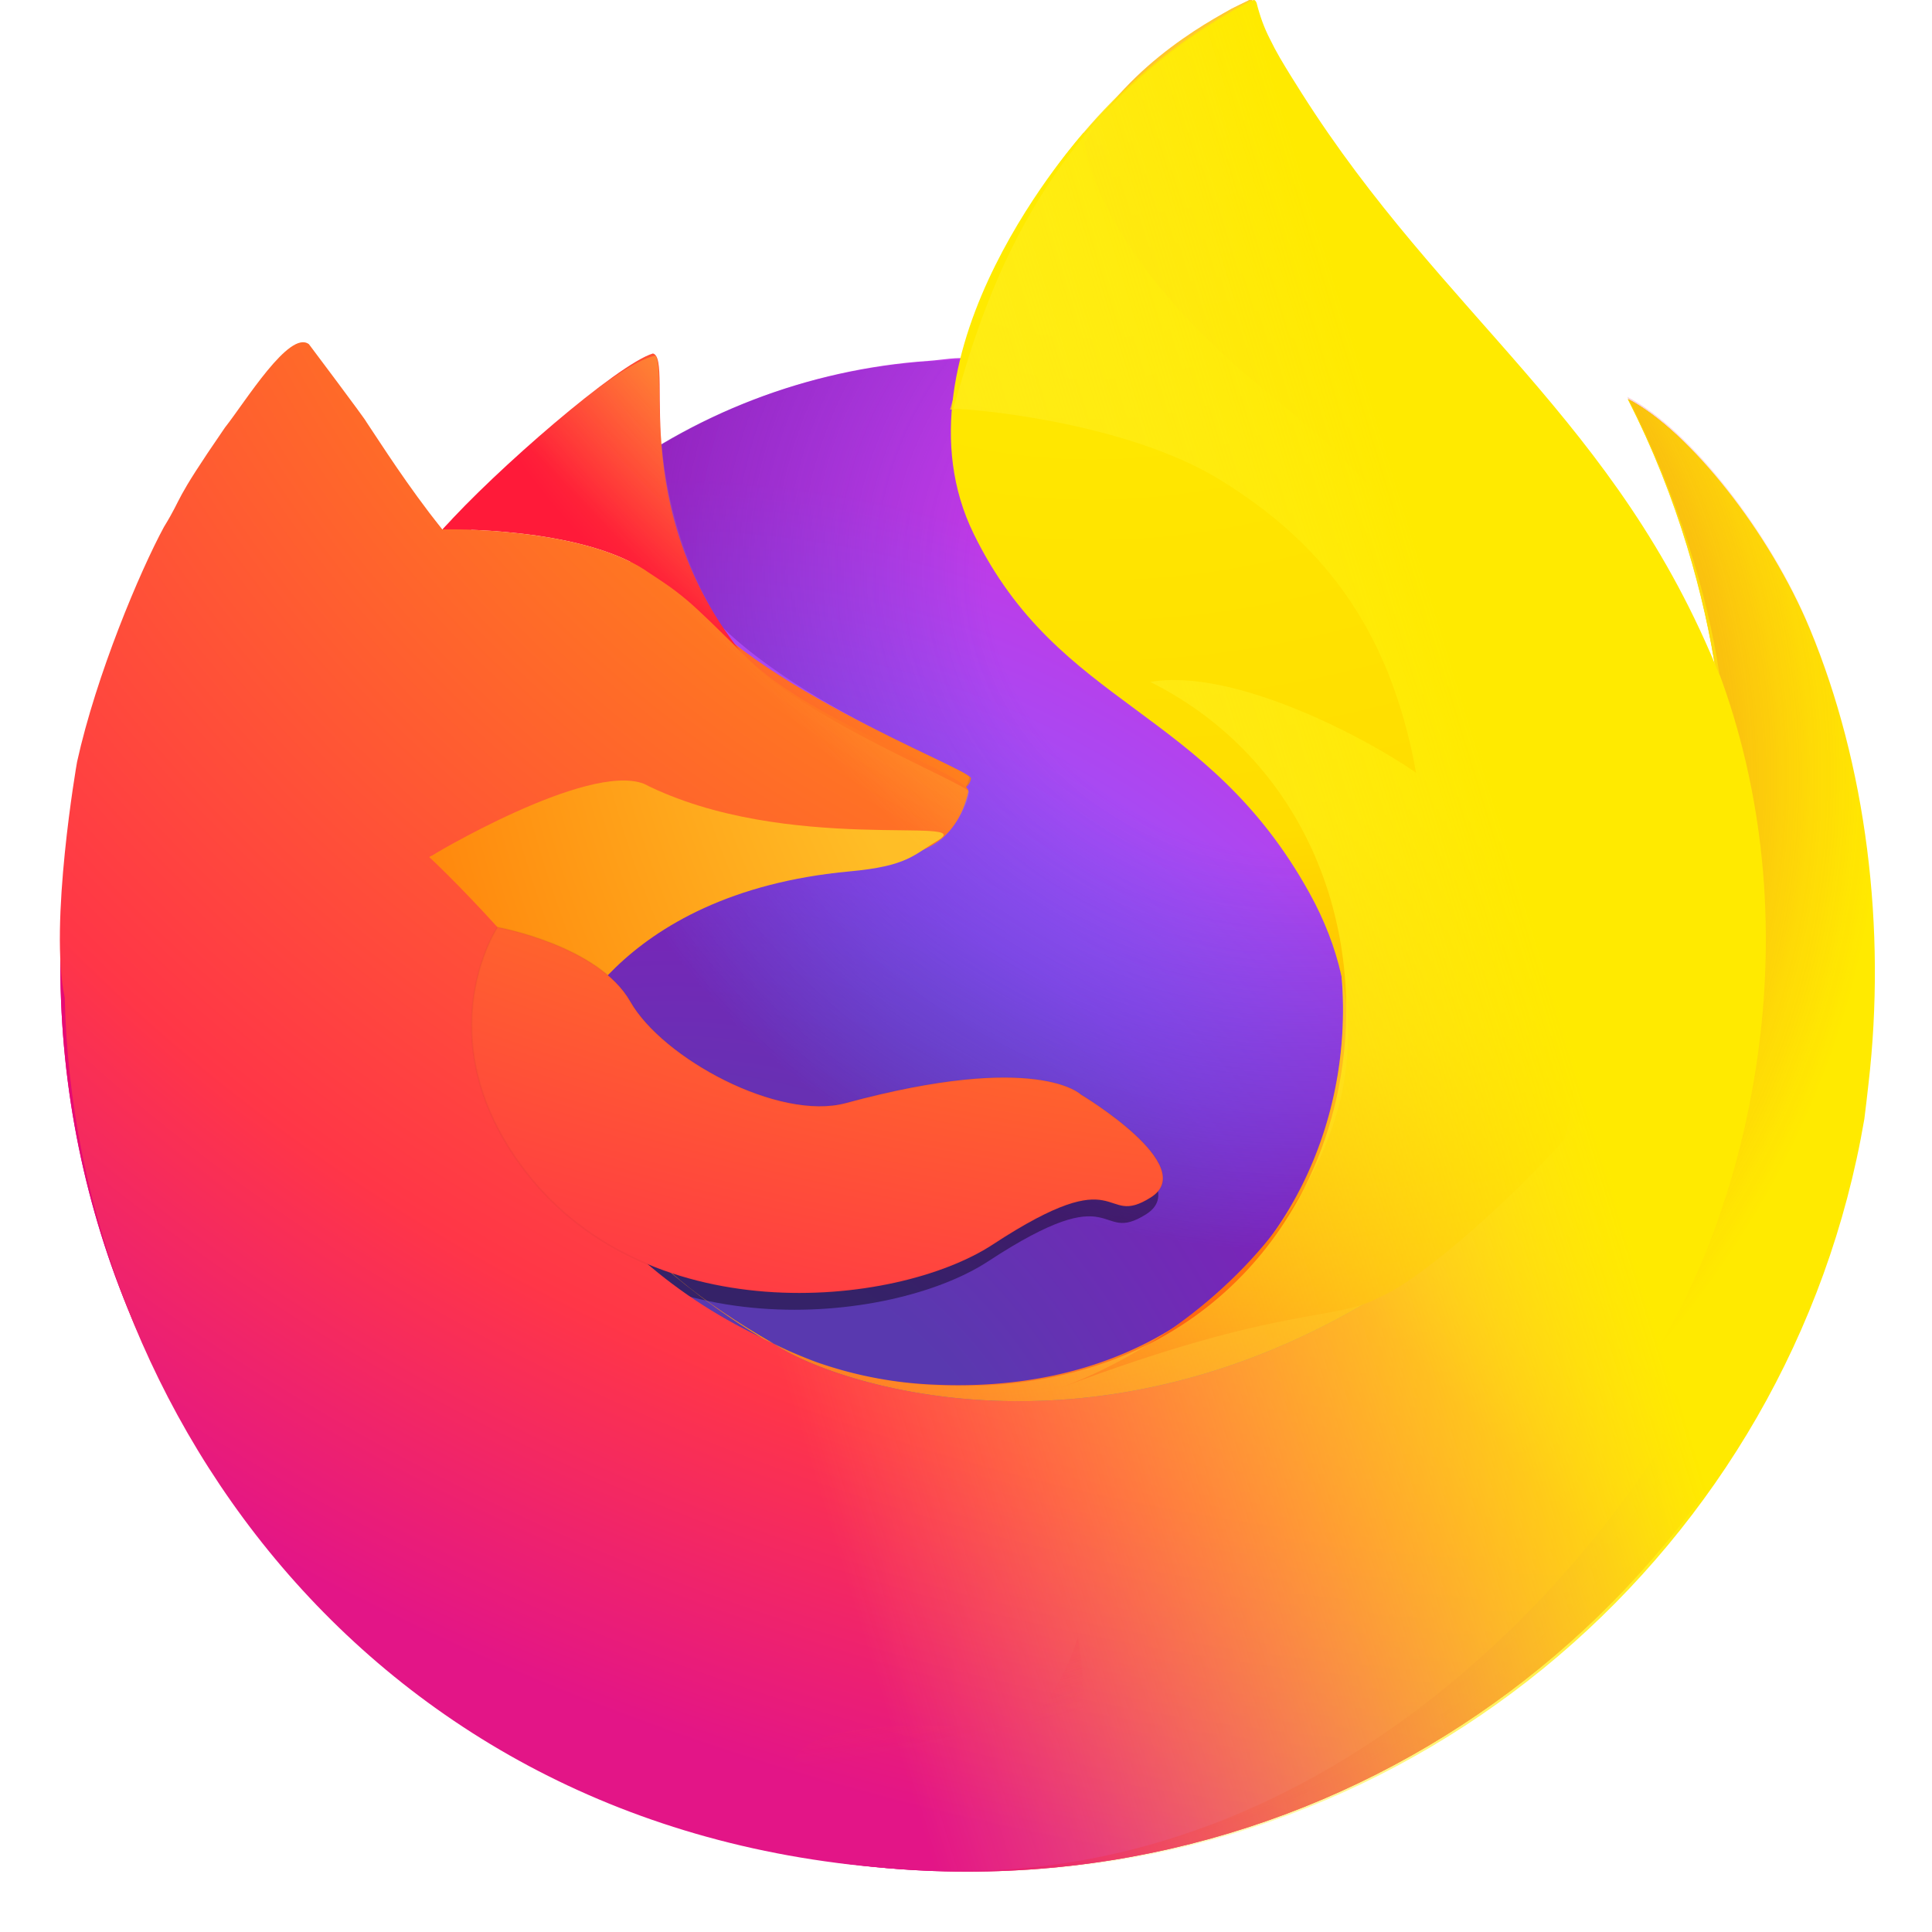 <?xml version="1.0" encoding="UTF-8" standalone="no"?>
<svg
   xmlns:dc="http://purl.org/dc/elements/1.1/"
   xmlns:cc="http://creativecommons.org/ns#"
   xmlns:rdf="http://www.w3.org/1999/02/22-rdf-syntax-ns#"
   xmlns:svg="http://www.w3.org/2000/svg"
   xmlns="http://www.w3.org/2000/svg"
   xmlns:xlink="http://www.w3.org/1999/xlink"
   xmlns:sodipodi="http://sodipodi.sourceforge.net/DTD/sodipodi-0.dtd"
   xmlns:inkscape="http://www.inkscape.org/namespaces/inkscape"
   viewBox="0 0 512 512"
   version="1.1"
   id="svg106"
   sodipodi:docname="firefox.svg"
   inkscape:version="1.0.2 (e86c870879, 2021-01-15)">
  <sodipodi:namedview
     pagecolor="#474745"
     bordercolor="#666666"
     borderopacity="1"
     objecttolerance="10"
     gridtolerance="10"
     guidetolerance="10"
     inkscape:pageopacity="0"
     inkscape:pageshadow="2"
     inkscape:window-width="1297"
     inkscape:window-height="704"
     id="namedview108"
     showgrid="false"
     inkscape:snap-global="false"
     inkscape:zoom="0.61798042"
     inkscape:cx="120.5711"
     inkscape:cy="313.33981"
     inkscape:window-x="69"
     inkscape:window-y="27"
     inkscape:window-maximized="1"
     inkscape:current-layer="svg106"
     inkscape:document-rotation="0"
     showguides="false" />
  <defs
     id="defs92">
    <linearGradient
       id="linearGradient1077"
       x1="406.611"
       y1="68.312"
       x2="121.688"
       y2="354.303"
       gradientTransform="matrix(0.984,0,0,1.017,0.006,0.372)"
       gradientUnits="userSpaceOnUse">
      <stop
         offset="0.092"
         stop-color="#fff44f"
         stop-opacity=".8"
         id="stop1073"
         style="stop-color:#ffea00;stop-opacity:1" />
      <stop
         offset="0.546"
         stop-color="#fff44f"
         stop-opacity="0"
         id="stop1075"
         style="stop-color:#fff44f;stop-opacity:0" />
    </linearGradient>
    <radialGradient
       id="radialGradient960"
       cx="390.973"
       cy="-40.28"
       r="742.387"
       gradientTransform="scale(1.091,0.916)"
       fx="390.973"
       fy="-40.28"
       gradientUnits="userSpaceOnUse">
      <stop
         offset="0.074"
         stop-color="#fff44f"
         id="stop952" />
      <stop
         offset="0.293"
         stop-color="#ff980e"
         id="stop954" />
      <stop
         offset="0.656"
         stop-color="#ff3647"
         id="stop956" />
      <stop
         offset="0.793"
         stop-color="#e31587"
         id="stop958" />
    </radialGradient>
    <radialGradient
       id="radialGradient981"
       cx="84%"
       cy="-41%"
       r="180%">
      <stop
         offset=".11"
         stop-color="#fff44f"
         id="stop973" />
      <stop
         offset="0.073"
         stop-color="#ff980e"
         id="stop975" />
      <stop
         offset="0.938"
         stop-color="#ff3647"
         id="stop977" />
      <stop
         offset="0.974"
         stop-color="#e31587"
         id="stop979" />
    </radialGradient>
    <radialGradient
       id="radialGradient963"
       cx="84%"
       cy="-41%"
       r="180%">
      <stop
         offset="0.025"
         stop-color="#fff44f"
         id="stop955" />
      <stop
         offset="0.082"
         stop-color="#ff980e"
         id="stop957"
         style="stop-opacity:0;stop-color:#ff980e" />
      <stop
         offset="0.908"
         stop-color="#ff3647"
         id="stop959" />
      <stop
         offset="0.958"
         stop-color="#e31587"
         id="stop961" />
    </radialGradient>
    <linearGradient
       id="a"
       x1="87.25%"
       y1="15.5%"
       x2="9.4%"
       y2="93.1%">
      <stop
         offset=".05"
         stop-color="#fff44f"
         id="stop2" />
      <stop
         offset=".37"
         stop-color="#ff980e"
         id="stop4" />
      <stop
         offset=".53"
         stop-color="#ff3647"
         id="stop6" />
      <stop
         offset=".7"
         stop-color="#e31587"
         id="stop8" />
    </linearGradient>
    <radialGradient
       id="b"
       cx="87.4%"
       cy="-12.9%"
       r="128%"
       gradientTransform="translate(0.874,0),scale(0.8,1),translate(-0.87,0.129)">
      <stop
         offset=".13"
         stop-color="#ffbd4f"
         id="stop11" />
      <stop
         offset=".28"
         stop-color="#ff980e"
         id="stop13" />
      <stop
         offset=".47"
         stop-color="#ff3750"
         id="stop15" />
      <stop
         offset=".78"
         stop-color="#eb0878"
         id="stop17" />
      <stop
         offset=".86"
         stop-color="#e50080"
         id="stop19" />
    </radialGradient>
    <radialGradient
       id="c"
       cx="49%"
       cy="40%"
       r="128%"
       gradientTransform="translate(0.49,0.4),scale(0.82,1),translate(-0.49,-0.4)">
      <stop
         offset=".3"
         stop-color="#960e18"
         id="stop22" />
      <stop
         offset=".35"
         stop-color="#b11927"
         stop-opacity=".74"
         id="stop24" />
      <stop
         offset=".43"
         stop-color="#db293d"
         stop-opacity=".34"
         id="stop26" />
      <stop
         offset=".5"
         stop-color="#f5334b"
         stop-opacity=".09"
         id="stop28" />
      <stop
         offset=".53"
         stop-color="#ff3750"
         stop-opacity="0"
         id="stop30" />
    </radialGradient>
    <radialGradient
       id="d"
       cx="48%"
       cy="-12%"
       r="140%">
      <stop
         offset=".13"
         stop-color="#fff44f"
         id="stop33" />
      <stop
         offset=".53"
         stop-color="#ff980e"
         id="stop35" />
    </radialGradient>
    <radialGradient
       id="e"
       cx="206.271"
       cy="373.24"
       r="223.497"
       gradientTransform="matrix(1.266,0,0,1.387,-82.832,-81.34)"
       fx="206.271"
       fy="373.24"
       gradientUnits="userSpaceOnUse">
      <stop
         offset=".35"
         stop-color="#3a8ee6"
         id="stop38" />
      <stop
         offset=".67"
         stop-color="#9059ff"
         id="stop40" />
      <stop
         offset="1"
         stop-color="#c139e6"
         id="stop42" />
    </radialGradient>
    <radialGradient
       id="f"
       cx="343.159"
       cy="176.955"
       r="131.863"
       gradientTransform="matrix(1.834,0,-2.6488303e-8,1.639,-284.731,-137.876)"
       fx="343.159"
       fy="176.955"
       gradientUnits="userSpaceOnUse">
      <stop
         offset="0.343"
         stop-color="#9059ff"
         stop-opacity="0"
         id="stop45"
         style="stop-color:#2c30b1;stop-opacity:0" />
      <stop
         offset="0.83"
         stop-color="#6e008b"
         stop-opacity=".6"
         id="stop47" />
    </radialGradient>
    <radialGradient
       id="g"
       cx="210%"
       cy="-100%"
       r="290%">
      <stop
         offset=".1"
         stop-color="#ffe226"
         id="stop50" />
      <stop
         offset=".79"
         stop-color="#ff7139"
         id="stop52"
         style="stop-color:#ff1a39;stop-opacity:1" />
    </radialGradient>
    <radialGradient
       id="h"
       cx="390.973"
       cy="-40.28"
       r="742.387"
       gradientTransform="scale(1.091,0.916)"
       fx="390.973"
       fy="-40.28"
       gradientUnits="userSpaceOnUse">
      <stop
         offset="0.098"
         stop-color="#fff44f"
         id="stop55" />
      <stop
         offset="0.502"
         stop-color="#ff980e"
         id="stop57" />
      <stop
         offset="0.868"
         stop-color="#ff3647"
         id="stop59" />
      <stop
         offset="0.949"
         stop-color="#e31587"
         id="stop61" />
    </radialGradient>
    <radialGradient
       id="i"
       cx="16.1%"
       cy="-18.6%"
       r="348.8%"
       gradientTransform="translate(0.16,-0.19),scale(1,0.47),rotate(84),translate(-0.16,0.19)">
      <stop
         offset="0"
         stop-color="#fff44f"
         id="stop64" />
      <stop
         offset=".3"
         stop-color="#ff980e"
         id="stop66" />
      <stop
         offset=".57"
         stop-color="#ff3647"
         id="stop68" />
      <stop
         offset=".74"
         stop-color="#e31587"
         id="stop70" />
    </radialGradient>
    <radialGradient
       id="j"
       cx="18.9%"
       cy="-42.5%"
       r="238.4%">
      <stop
         offset=".14"
         stop-color="#fff44f"
         id="stop73" />
      <stop
         offset=".48"
         stop-color="#ff980e"
         id="stop75" />
      <stop
         offset=".66"
         stop-color="#ff3647"
         id="stop77" />
      <stop
         offset=".9"
         stop-color="#e31587"
         id="stop79" />
    </radialGradient>
    <radialGradient
       id="k"
       cx="346.458"
       cy="140.642"
       r="519.07"
       gradientTransform="matrix(0.817,0,0,0.964,76.264,0)"
       fx="346.458"
       fy="140.642"
       gradientUnits="userSpaceOnUse">
      <stop
         offset="0.346"
         stop-color="#fff44f"
         id="stop82"
         style="stop-color:#ffbe26;stop-opacity:1" />
      <stop
         offset="0.745"
         stop-color="#ff980e"
         id="stop84"
         style="stop-color:#ff6b00;stop-opacity:1" />
    </radialGradient>
    <linearGradient
       id="l"
       x1="406.611"
       y1="68.312"
       x2="121.688"
       y2="354.303"
       gradientTransform="matrix(0.984,0,0,1.017,0.006,0.372)"
       gradientUnits="userSpaceOnUse">
      <stop
         offset="0.287"
         stop-color="#fff44f"
         stop-opacity=".8"
         id="stop87"
         style="stop-color:#ffea00;stop-opacity:1" />
      <stop
         offset="0.546"
         stop-color="#fff44f"
         stop-opacity="0"
         id="stop89" />
    </linearGradient>
    <radialGradient
       inkscape:collect="always"
       xlink:href="#h"
       id="radialGradient1055"
       cx="274.49"
       cy="190.826"
       fx="274.49"
       fy="190.826"
       r="91.806"
       gradientTransform="matrix(8.542,0,0,5.289,-1917.473,-1051.902)"
       gradientUnits="userSpaceOnUse" />
    <radialGradient
       id="h-6"
       cx="390.973"
       cy="-40.28"
       r="742.387"
       gradientTransform="scale(1.091,0.916)"
       fx="390.973"
       fy="-40.28"
       gradientUnits="userSpaceOnUse">
      <stop
         offset=".11"
         stop-color="#fff44f"
         id="stop55-7" />
      <stop
         offset=".46"
         stop-color="#ff980e"
         id="stop57-5" />
      <stop
         offset=".72"
         stop-color="#ff3647"
         id="stop59-3" />
      <stop
         offset=".9"
         stop-color="#e31587"
         id="stop61-5" />
    </radialGradient>
    <filter
       inkscape:collect="always"
       style="color-interpolation-filters:sRGB"
       id="filter1309"
       x="-0.033"
       width="1.065"
       y="-0.061"
       height="1.123">
      <feGaussianBlur
         inkscape:collect="always"
         stdDeviation="2.483"
         id="feGaussianBlur1311" />
    </filter>
    <radialGradient
       inkscape:collect="always"
       xlink:href="#radialGradient960"
       id="radialGradient950"
       gradientUnits="userSpaceOnUse"
       gradientTransform="scale(1.091,0.916)"
       cx="390.973"
       cy="-40.28"
       fx="390.973"
       fy="-40.28"
       r="742.387" />
    <radialGradient
       id="radial-gradient-7"
       cx="691.339"
       cy="3.289"
       r="923.615"
       gradientUnits="userSpaceOnUse"
       gradientTransform="matrix(0.518,0,0,0.351,-68.801,48.235)"
       fx="691.339"
       fy="3.289">
      <stop
         offset="0.108"
         stop-color="#ffea00"
         id="stop93" />
      <stop
         offset="0.536"
         stop-color="#fd0"
         id="stop95" />
      <stop
         offset="0.721"
         stop-color="#ffba00"
         id="stop97" />
      <stop
         offset="0.821"
         stop-color="#ff9100"
         id="stop99" />
      <stop
         offset="0.922"
         stop-color="#ff6711"
         id="stop101" />
      <stop
         offset="0.994"
         stop-color="#ff4a1d"
         id="stop103" />
    </radialGradient>
    <linearGradient
       id="linear-gradient-6"
       x1="655.531"
       y1="38.12"
       x2="961.187"
       y2="721.615"
       gradientUnits="userSpaceOnUse"
       gradientTransform="matrix(0.418,0,0,0.406,5.901,33.367)">
      <stop
         offset="0"
         stop-color="#fff14f"
         id="stop150" />
      <stop
         offset="0.268"
         stop-color="#ffee4c"
         id="stop152" />
      <stop
         offset="0.452"
         stop-color="#ffe643"
         id="stop154" />
      <stop
         offset="0.612"
         stop-color="#ffd834"
         id="stop156" />
      <stop
         offset="0.757"
         stop-color="#ffc41e"
         id="stop158" />
      <stop
         offset="0.892"
         stop-color="#ffab02"
         id="stop160" />
      <stop
         offset="0.902"
         stop-color="#ffa900"
         id="stop162" />
      <stop
         offset="0.949"
         stop-color="#ffa000"
         id="stop164" />
      <stop
         offset="1"
         stop-color="#ff9100"
         id="stop166" />
    </linearGradient>
    <radialGradient
       id="i-3"
       cx="421.493"
       cy="-44.513"
       r="832.379"
       gradientTransform="matrix(0.734,0,0,1.362,610.479,-42.111)"
       fx="421.493"
       fy="-44.513"
       gradientUnits="userSpaceOnUse">
      <stop
         offset="0"
         stop-color="#fff44f"
         id="stop64-6" />
      <stop
         offset=".3"
         stop-color="#ff980e"
         id="stop66-7" />
      <stop
         offset=".57"
         stop-color="#ff3647"
         id="stop68-5" />
      <stop
         offset=".74"
         stop-color="#e31587"
         id="stop70-3" />
    </radialGradient>
    <radialGradient
       id="radial-gradient-7-5"
       cx="691.339"
       cy="3.289"
       r="923.615"
       gradientUnits="userSpaceOnUse"
       gradientTransform="matrix(0.518,0,0,0.351,541.678,6.124)"
       fx="691.339"
       fy="3.289">
      <stop
         offset="0.391"
         stop-color="#ffea00"
         id="stop93-6" />
      <stop
         offset="0.466"
         stop-color="#fd0"
         id="stop95-2" />
      <stop
         offset="0.648"
         stop-color="#ffba00"
         id="stop97-9" />
      <stop
         offset="0.897"
         stop-color="#ff9100"
         id="stop99-1"
         style="stop-color:#ff9100;stop-opacity:0" />
      <stop
         offset="0.922"
         stop-color="#ff6711"
         id="stop101-2"
         style="stop-color:#ff6711;stop-opacity:0.025" />
      <stop
         offset="0.994"
         stop-color="#ff4a1d"
         id="stop103-7"
         style="stop-color:#ff4a1d;stop-opacity:0.006" />
    </radialGradient>
    <radialGradient
       id="radialGradient960-9"
       cx="390.973"
       cy="-40.28"
       r="742.387"
       gradientTransform="scale(1.091,0.916)"
       fx="390.973"
       fy="-40.28"
       gradientUnits="userSpaceOnUse">
      <stop
         offset="0.074"
         stop-color="#fff44f"
         id="stop952-3" />
      <stop
         offset="0.293"
         stop-color="#ff980e"
         id="stop954-6" />
      <stop
         offset="0.656"
         stop-color="#ff3647"
         id="stop956-0" />
      <stop
         offset="0.793"
         stop-color="#e31587"
         id="stop958-6" />
    </radialGradient>
    <linearGradient
       inkscape:collect="always"
       xlink:href="#linearGradient1077"
       id="linearGradient1064"
       gradientUnits="userSpaceOnUse"
       gradientTransform="matrix(0.984,0,0,1.017,0.863,0.186)"
       x1="406.611"
       y1="68.312"
       x2="-73.189"
       y2="220.005" />
    <radialGradient
       id="c-2"
       cx="155.052"
       cy="228.298"
       r="554.146"
       gradientTransform="matrix(1.109,0,0,0.902,0.756,-0.353)"
       fx="155.052"
       fy="228.298"
       gradientUnits="userSpaceOnUse">
      <stop
         offset=".3"
         stop-color="#960e18"
         id="stop22-0" />
      <stop
         offset=".35"
         stop-color="#b11927"
         stop-opacity=".74"
         id="stop24-2" />
      <stop
         offset=".43"
         stop-color="#db293d"
         stop-opacity=".34"
         id="stop26-3" />
      <stop
         offset=".5"
         stop-color="#f5334b"
         stop-opacity=".09"
         id="stop28-7" />
      <stop
         offset=".53"
         stop-color="#ff3750"
         stop-opacity="0"
         id="stop30-5" />
    </radialGradient>
    <radialGradient
       id="radialGradient960-2"
       cx="390.973"
       cy="-40.28"
       r="742.387"
       gradientTransform="scale(1.091,0.916)"
       fx="390.973"
       fy="-40.28"
       gradientUnits="userSpaceOnUse">
      <stop
         offset="0.074"
         stop-color="#fff44f"
         id="stop952-8"
         style="stop-color:#fff44f;stop-opacity:0" />
      <stop
         offset="0.293"
         stop-color="#ff980e"
         id="stop954-9"
         style="stop-color:#fff700;stop-opacity:1" />
      <stop
         offset="0.656"
         stop-color="#ff3647"
         id="stop956-7"
         style="stop-color:#ff3647;stop-opacity:0.001" />
      <stop
         offset="0.793"
         stop-color="#e31587"
         id="stop958-3"
         style="stop-color:#e31587;stop-opacity:0" />
    </radialGradient>
  </defs>
  <path
     id="shape-base"
     d="m 478.711,166.353 c -10.445,-25.124 -30.618,-51.885 -47.23,-60.458 13.52,26.505 20.363,52.73 23.353,72.573 0,0.039 0.015,0.136 0.047,0.4 C 427.706,111.135 381.627,83.823 344,24.355 c -1.9,-3.007 -3.805,-6.022 -5.661,-9.2 -0.945,-1.623 -1.828,-3.282 -2.646,-4.972 -1.563,-3.018 -2.769,-6.208 -3.593,-9.506 0.012,-0.324 -0.225,-0.603 -0.546,-0.644 -0.147,-0.042 -0.304,-0.042 -0.451,0 -0.034,0.012 -0.084,0.051 -0.12,0.065 -0.053,0.021 -0.12,0.069 -0.176,0.1 0.027,-0.036 0.096,0.023 0.113,0.004 -60.37,35.356 -80.863,100.621 -82.745,133.344 -24.107,1.657 -47.156,10.539 -66.142,25.488 -1.988,-1.679 -4.066,-3.248 -6.225,-4.7 -5.478,-19.164 -34.707,18.049 -38.555,-5.779 C 119.549,167.929 131.244,124.612 117.284,140.302 h -0.111 c -9.527,-12.067 -36.477,-37.01 -35.934,-45.321 -0.114,-0.515 -13.559,12.16 -14.475,12.785 -8.407,6.001 17.808,-10.66 10.588,-3.273 -8.216,8.332 -15.722,17.334 -22.442,26.913 0,0.012 -0.007,0.026 -0.011,0.038 0,-0.013 0.007,-0.026 0.011,-0.038 -15.454,21.899 -26.414,46.644 -32.247,72.805 -0.115,0.521 -0.212,1.061 -0.324,1.586 -0.452,2.116 -2.08,12.7 -2.365,15 -0.022,0.177 -0.032,0.347 -0.053,0.524 -2.105,10.943 -3.408,22.025 -3.9,33.157 0,0.41 -0.025,0.816 -0.025,1.227 C 16,388.418 123.6,496 256.324,496 c 118.865,0 217.56,-86.288 236.882,-199.63 0.407,-3.076 0.733,-6.168 1.092,-9.271 4.777,-41.21 -0.53,-84.525 -15.587,-120.746 z M 201.716,354.447 c 1.124,0.537 2.18,1.124 3.334,1.639 0.048,0.033 0.114,0.07 0.163,0.1 -1.175,-0.562 -2.34,-1.141 -3.497,-1.739 z m 253.184,-175.52 -0.032,-0.233 c 0.012,0.085 0.027,0.174 0.04,0.259 z"
     fill="url(#a)"
     sodipodi:nodetypes="cccccccccccccccccccccccccccccccsccccccccccc" />
  <path
     id="body-outer-ring"
     d="m 478.711,166.353 c -10.445,-25.124 -30.569,-51.959 -47.181,-60.532 13.52,26.505 20.314,52.804 23.304,72.647 0,-0.058 0.011,0.048 0.036,0.226 0.012,0.085 0.027,0.174 0.04,0.259 22.675,61.47 10.322,123.978 -7.479,162.175 -27.539,59.1 -94.215,119.67 -198.576,116.716 C 136.1,454.651 36.766,370.988 18.223,261.41 c -3.379,-17.28 0,-26.054 1.7,-40.084 -2.071,10.816 -2.86,13.94 -3.9,33.157 0,0.41 -0.025,0.816 -0.025,1.227 C 16,388.418 123.6,496 256.324,496 c 118.865,0 217.56,-86.288 236.882,-199.63 0.407,-3.076 0.733,-6.168 1.092,-9.271 4.777,-41.21 -0.53,-84.525 -15.587,-120.746 z"
     fill="url(#b)"
     sodipodi:nodetypes="cccscccccccsccc" />
  <path
     id="body-outer-ring-shadow"
     d="m 478.711,166.353 c -10.445,-25.124 -30.753,-52.06 -47.365,-60.633 13.52,26.505 20.498,52.905 23.488,72.748 0,-0.058 0.011,0.048 0.036,0.226 0.012,0.085 0.027,0.174 0.04,0.259 22.675,61.47 10.322,123.978 -7.479,162.175 -27.539,59.1 -94.215,119.67 -198.576,116.716 C 136.1,454.651 36.766,370.988 18.223,261.41 c -3.379,-17.28 0,-26.054 1.7,-40.084 -2.071,10.816 -2.86,13.94 -3.9,33.157 0,0.41 -0.025,0.816 -0.025,1.227 C 16,388.418 123.6,496 256.324,496 c 118.865,0 217.56,-86.288 236.882,-199.63 0.407,-3.076 0.733,-6.168 1.092,-9.271 4.777,-41.21 -0.53,-84.525 -15.587,-120.746 z"
     fill="url(#c)"
     sodipodi:nodetypes="cccscccccccsccc" />
  <path
     id="tail-tip"
     d="m 361.922,194.6 c 0.524,0.368 1,0.734 1.493,1.1 -6.031,-10.704 -13.542,-20.505 -22.31,-29.112 C 266.4,91.892 321.516,4.626 330.811,0.194 330.838,0.158 326.281,2.341 326.298,2.322 265.928,37.678 250.061,100.819 248.179,133.542 c 2.8,-0.194 5.592,-0.429 8.442,-0.429 45.051,0 84.289,24.77 105.301,61.487 z"
     fill="url(#d)"
     sodipodi:nodetypes="ccccccsc" />
  <path
     id="globe-base"
     d="m 257.326,206.232 c -0.521,7.922 -40.678,16.833 -50.467,16.833 -90.567,0 -92.97,63.276 -92.97,63.276 4.012,46.132 36.128,84.121 75.024,104.222 1.775,0.917 3.57,1.745 5.367,2.564 3.081,1.364 6.201,2.64 9.355,3.825 13.337,4.722 27.306,7.416 41.442,7.993 158.739,7.445 168.815,-197.681 74.937,-247.038 120.336,98.626 59.718,8.541 39.684,-15.215 -32.851,-35.297 -58.951,-41.78 -102.438,-47.625 -3.743,-0.503 -7.476,0.311 -11.188,0.569 -31.949,2.196 -62.494,13.967 -87.655,33.778 4.856,4.108 8.165,12.126 19.713,23.502 15.329,27.26 79.079,50.729 79.197,53.316 z"
     fill="url(#e)"
     sodipodi:nodetypes="cscscccccscccc"
     style="fill:url(#e);stroke-width:1.325" />
  <path
     id="globe-shadow"
     d="m 256.817,205.986 c -0.52,7.912 -28.426,25.593 -38.201,25.593 -90.443,0 -105.124,54.704 -105.124,54.704 4.006,46.069 36.078,84.005 74.921,104.079 1.772,0.916 3.565,1.743 5.36,2.561 3.077,1.362 6.192,2.636 9.342,3.819 13.318,4.715 27.269,7.406 41.385,7.982 158.522,7.435 146.848,-143.417 140.025,-204.687 -0.332,-22.837 -5.484,-35.325 11.499,-23.396 -27.808,-48.589 -79.737,-81.37 -139.358,-81.37 -3.772,0 -7.466,0.311 -11.172,0.568 -31.905,2.193 -62.409,13.948 -87.535,33.732 4.849,4.103 10.323,9.587 21.855,20.947 13.339,30.225 76.885,52.885 77.003,55.468 z"
     fill="url(#f)"
     style="fill:url(#f);stroke-width:1.323"
     sodipodi:nodetypes="cscscccccscccc" />
  <path
     id="ear"
     d="m 170.829,151.036 c 1.674,1.08 28.391,26.008 30.038,27.128 C 164.656,137.954 179.009,95.122 173.033,93.675 163.812,96.416 131.246,124.614 117.286,140.304 c 1.155,-0.033 36.014,-0.66 53.543,10.732 z"
     fill="url(#g)"
     sodipodi:nodetypes="ccccc" />
  <path
     style="opacity:0.638;fill:#000000;fill-opacity:1;stroke:#000000;stroke-width:0.413px;stroke-linecap:butt;stroke-linejoin:miter;stroke-opacity:0.032;filter:url(#filter1309)"
     d="m 130.603,250.149 c 0,0 26.752,4.809 35.228,19.725 8.535,15.019 39.301,31.709 57.095,26.881 50.751,-13.769 62.302,-2.258 62.302,-2.258 0,0 31.692,18.942 18.53,27.273 -13.282,8.407 -6.815,-10.504 -41.865,12.475 -25.845,16.944 -93.121,23.558 -125.439,-21.479 -24.614,-34.301 -5.851,-62.617 -5.851,-62.617 z"
     id="path1005-6"
     sodipodi:nodetypes="csscsssc" />
  <path
     id="body"
     d="m 17.159,264.411 c 2.326,108.942 83.592,227.195 231.696,231.389 104.361,2.954 179.344,-81.436 206.883,-140.532 17.8,-38.2 21.847,-114.841 -0.828,-176.316 l -0.008,-0.026 -0.032,-0.233 c -0.025,-0.178 -0.04,-0.284 -0.036,-0.226 0,0.039 0.015,0.136 0.047,0.4 8.524,55.661 -19.79,109.584 -64.051,146.044 l -0.133,0.313 c -86.245,70.223 -168.774,42.368 -185.484,30.966 -1.175,-0.565 -2.341,-1.146 -3.5,-1.743 -50.282,-24.029 -73.59,-70.024 -69.136,-109.31 -10.693,-16.414 -18.262,-18.371 -18.262,-18.371 0,0 19.137,-11.235 55.83,-19.131 46.53,21.893 80.337,29.388 86.5,2.054 -0.146,-4.435 -41.791,-18.765 -58.097,-34.831 -8.713,-8.584 -12.85,-12.723 -16.514,-15.828 -1.988,-1.679 -4.066,-3.248 -6.225,-4.7 -1.649,-1.117 -3.309,-2.218 -4.981,-3.3 -17.528,-11.392 -52.388,-10.765 -53.543,-10.735 h -0.111 c -9.527,-12.067 -15.728,-21.986 -20.086,-28.475 -0.114,-0.515 -15.217,-20.601 -15.217,-20.601 -5.154,-3.923 -16.824,15.215 -22.272,22.105 -14.275,20.761 -10.694,17.407 -16.152,26.324 -6.384,11.786 -17.923,39.159 -23.021,62.233 -0.115,0.521 -7.476,43.173 -3.266,62.53 z"
     fill="url(#h)"
     sodipodi:nodetypes="cccccccccccccccccccccccccccc"
     style="fill:url(#radialGradient950)" />
  <path
     id="tail-flame"
     d="m 311.83,120.467 c 21.13,8.72 48.229,41.58 54.26,52.284 1.323,0.994 8.282,31.87 9.331,32.837 41.059,58.905 17.538,114.262 15.409,119.322 44.261,-36.46 72.575,-90.383 64.051,-146.044 C 427.706,111.135 381.627,83.823 344,24.355 c -1.9,-3.007 -3.805,-6.022 -5.661,-9.2 -0.945,-1.623 -1.828,-3.282 -2.646,-4.972 -1.563,-3.018 -2.689,-6.223 -3.513,-9.52 -0.136,-0.336 -0.401,-0.827 -0.599,-0.825 -0.268,-0.032 -0.378,0.02 -0.54,0.138 -0.034,0.012 -0.098,0.071 -0.134,0.085 -0.053,0.021 -0.121,0.078 -0.177,0.109 C 321.438,4.597 237.125,45.772 311.83,120.467 Z"
     fill="url(#i)"
     sodipodi:nodetypes="cccccccccccccc" />
  <path
     id="tail-small"
     d="M367.023 198.651c-1.049-0.967-2.285-1.958-3.608-2.952-0.489-0.368-0.969-0.734-1.493-1.1-12.832-9.014-35.81-17.917-57.947-14.067 86.441 43.214 63.235 192.026-56.545 186.408a106.743 106.743 0 0 1-31.271-6.031 134.51 134.51 0 0 1-7.059-2.886c-1.356-0.618-2.711-1.243-4.05-1.935 0.048 0.033 0.114 0.07 0.163 0.1 16.71 11.4 99.239 39.257 185.484-30.966l0.133-0.313c2.129-5.054 30.675-76.057-23.807-126.258z"
     fill="url(#j)" />
  <path
     id="cheek-tufts"
     d="m 148.439,277.443 c 0,0 13.659,-40.722 76.795,-46.522 15.269,-1.403 16.879,-4.366 23.175,-8.099 11.625,-6.892 -40.054,3.927 -77.778,-15.117 -15.091,-5.78 -56.883,19.417 -56.883,19.417 0,0 7.615,7.047 18.088,18.596 -4.453,39.286 25.477,81.885 69.879,108.73 1.066,0.644 2.18,1.124 3.334,1.639 -38.856,-22.323 -53.582,-43.834 -56.609,-78.644 z"
     fill="url(#k)"
     sodipodi:nodetypes="csscccscc"
     style="fill:url(#k)" />
  <path
     id="overlay-yellow"
     d="m 478.717,166.725 c -10.445,-25.124 -30.71,-52.415 -47.322,-60.988 13.52,26.505 20.455,53.26 23.445,73.103 0,0.039 0.015,0.136 0.047,0.4 -27.175,-67.733 -73.254,-95.045 -110.881,-154.513 -1.9,-3.007 -3.805,-6.022 -5.661,-9.2 -0.945,-1.623 -1.828,-3.282 -2.646,-4.972 -1.563,-3.018 -2.696,-6.211 -3.52,-9.508 -0.109,-0.327 -0.358,-0.779 -0.628,-0.847 -0.147,-0.042 -0.293,0.024 -0.416,0.09 -0.034,0.012 -0.117,0.091 -0.153,0.105 -0.053,0.021 -0.106,0.067 -0.162,0.098 0.027,-0.036 -0.339,0.171 -0.322,0.152 C 273.848,30.847 259.565,81.287 251.775,108.545 c 2.8,-0.194 45.131,3.026 70.799,18.861 25.628,15.811 44.688,37.858 51.849,77.578 -12.832,-9.014 -48.31,-27.928 -70.447,-24.078 86.441,43.214 63.235,192.026 -56.545,186.408 -10.667,-0.435 -21.208,-2.468 -31.271,-6.031 -2.38,-0.895 -4.734,-1.857 -7.059,-2.886 -1.356,-0.618 -2.711,-1.243 -4.05,-1.935 0.048,0.033 0.114,0.07 0.163,0.1 -1.175,-0.565 -2.341,-1.146 -3.5,-1.743 1.124,0.537 2.18,1.124 3.334,1.639 -29.35,-15.168 -53.584,-43.833 -56.611,-78.643 0,0 22.523,-49.424 90.862,-49.424 7.388,0 17.079,-12.526 17.47,-18.504 -0.089,-1.952 -41.917,-18.59 -58.223,-34.656 -8.713,-8.584 -12.85,-12.723 -16.514,-15.828 -1.988,-1.679 15.442,14.124 13.283,12.672 -26.925,-38.078 -18.342,-72.522 -21.595,-77.817 -10.318,1.76 -42.477,30.724 -56.437,46.413 h -0.111 c -9.527,-12.067 -30.311,-42.114 -34.884,-48.603 -0.114,-0.515 -11.334,10.341 -12.25,10.966 -6.906,6.912 -7.621,10.929 -14.841,18.315 -6.918,9.814 -2.88,5.46 -9.597,15.04 0,0.012 -0.007,0.026 -0.011,0.038 0,-0.013 0.007,-0.026 0.011,-0.038 -15.454,21.899 -17.098,42.032 -22.931,68.193 -0.115,0.521 -0.212,1.061 -0.324,1.586 -0.452,2.116 -2.486,12.853 -2.77,15.156 -0.022,0.177 0.021,-0.176 0,0 -1.855,11.095 -3.038,22.292 -3.544,33.53 0,0.41 -0.025,0.816 -0.025,1.227 0,132.708 107.6,240.29 240.324,240.29 118.865,0 217.56,-86.288 236.882,-199.63 0.407,-3.076 0.733,-6.168 1.092,-9.271 4.777,-41.21 -0.53,-84.525 -15.587,-120.746 z m -23.841,12.341 c 0.012,0.085 0.027,0.174 0.04,0.259 l -0.008,-0.026 z"
     fill="url(#l)"
     style="opacity:0.821;fill:url(#l)"
     sodipodi:nodetypes="ccccccccccccccsccccccccccsccccccccccccccccccsscccccccc" />
  <path
     style="fill:url(#radialGradient1055);fill-opacity:1;stroke:#000000;stroke-width:0.413px;stroke-linecap:butt;stroke-linejoin:miter;stroke-opacity:0.032"
     d="m 131.829,245.713 c 0,0 26.752,4.809 35.228,19.725 8.535,15.019 39.301,31.709 57.095,26.881 50.751,-13.769 62.302,-2.258 62.302,-2.258 0,0 31.692,18.942 18.53,27.273 -13.282,8.407 -6.815,-10.504 -41.865,12.475 -25.845,16.944 -93.121,23.558 -125.439,-21.479 -24.614,-34.301 -5.851,-62.617 -5.851,-62.617 z"
     id="path1005"
     sodipodi:nodetypes="csscsssc" />
  <path
     d="m 366.253,343.452 c 10.945,-4.685 35.634,-27.017 48.358,-41.561 8.409,-29.202 -1.83,-72.521 -19.865,-119.856 -14.254,-37.412 -33.824,-57.869 -58.672,-77.853 -40.355,-32.452 -48.895,-60.408 -48.895,-69.023 0,0 -52.696,58.233 -29.118,106.357 22.68,46.29 61.594,45.683 88.974,95.17 32.22,58.233 -17.995,113.383 -66.197,131.169 60.218,-22.667 72.841,-17.318 85.414,-24.403 z"
     style="fill:url(#radial-gradient-7);stroke-width:0.376"
     id="path211"
     sodipodi:nodetypes="cccccsccc" />
  <path
     id="overlay-yellow-9"
     d="m 479.574,166.539 c -10.445,-25.124 -31.6,-52.248 -48.212,-60.821 13.52,26.505 21.345,53.093 24.335,72.936 0,0.039 0.015,0.136 0.047,0.4 -27.175,-67.733 -73.254,-95.045 -110.881,-154.513 -1.9,-3.007 -3.805,-6.022 -5.661,-9.2 -0.945,-1.623 -1.828,-3.282 -2.646,-4.972 -1.563,-3.018 -2.696,-6.211 -3.52,-9.508 -0.109,-0.327 -0.358,-0.779 -0.628,-0.847 -0.147,-0.042 -0.293,0.024 -0.416,0.09 -0.034,0.012 -0.117,0.091 -0.153,0.105 -0.053,0.021 -0.106,0.067 -0.162,0.098 0.027,-0.036 -0.339,0.171 -0.322,0.152 C 274.705,30.661 260.422,81.101 252.632,108.359 c 2.8,-0.194 45.131,3.026 70.799,18.861 25.628,15.811 44.688,37.858 51.849,77.578 -12.832,-9.014 -48.31,-27.928 -70.447,-24.078 86.441,43.214 63.235,192.026 -56.545,186.408 -10.667,-0.435 -21.208,-2.468 -31.271,-6.031 -2.38,-0.895 -4.734,-1.857 -7.059,-2.886 -1.356,-0.618 -2.711,-1.243 -4.05,-1.935 0.048,0.033 0.114,0.07 0.163,0.1 -1.175,-0.565 -2.341,-1.146 -3.5,-1.743 1.124,0.537 2.18,1.124 3.334,1.639 -29.35,-15.168 -53.584,-43.833 -56.611,-78.643 13.856,-94.574 -16.882,-130.756 -125.768,-73.232 -0.115,0.521 -0.212,1.061 -0.324,1.586 -0.452,2.116 -2.486,12.853 -2.77,15.156 -0.022,0.177 0.021,-0.176 0,0 -1.855,11.095 -3.038,22.292 -3.544,33.53 0,0.41 -0.025,0.816 -0.025,1.227 0,132.708 107.6,240.29 240.324,240.29 118.865,0 217.56,-86.288 236.882,-199.63 0.407,-3.076 0.733,-6.168 1.092,-9.271 4.777,-41.21 -0.53,-84.525 -15.587,-120.746 z m -23.841,12.341 c 0.012,0.085 0.027,0.174 0.04,0.259 l -0.008,-0.026 z"
     fill="url(#l)"
     style="opacity:1;fill:url(#linearGradient1064)"
     sodipodi:nodetypes="ccccccccccccccscccccccccccccccsscccccccc" />
  <path
     id="body-outer-ring-shadow-9"
     d="m 479.467,166 c -10.445,-25.124 -31.6,-52.248 -48.212,-60.821 13.52,26.505 21.345,53.093 24.335,72.936 0,-0.058 0.011,0.048 0.036,0.226 0.012,0.085 0.027,0.174 0.04,0.259 22.675,61.47 10.322,123.978 -7.479,162.175 -27.539,59.1 -94.215,119.67 -198.576,116.716 -112.755,-3.193 54.578,85.913 36.035,-23.665 -23.767,78.914 -200.273,62.466 -28.566,61.821 118.865,0 217.56,-86.288 236.882,-199.63 0.407,-3.076 0.733,-6.168 1.092,-9.271 4.777,-41.21 -0.53,-84.525 -15.587,-120.746 z"
     fill="url(#c)"
     style="fill:url(#c-2)"
     sodipodi:nodetypes="cccscccccccc" />
</svg>
